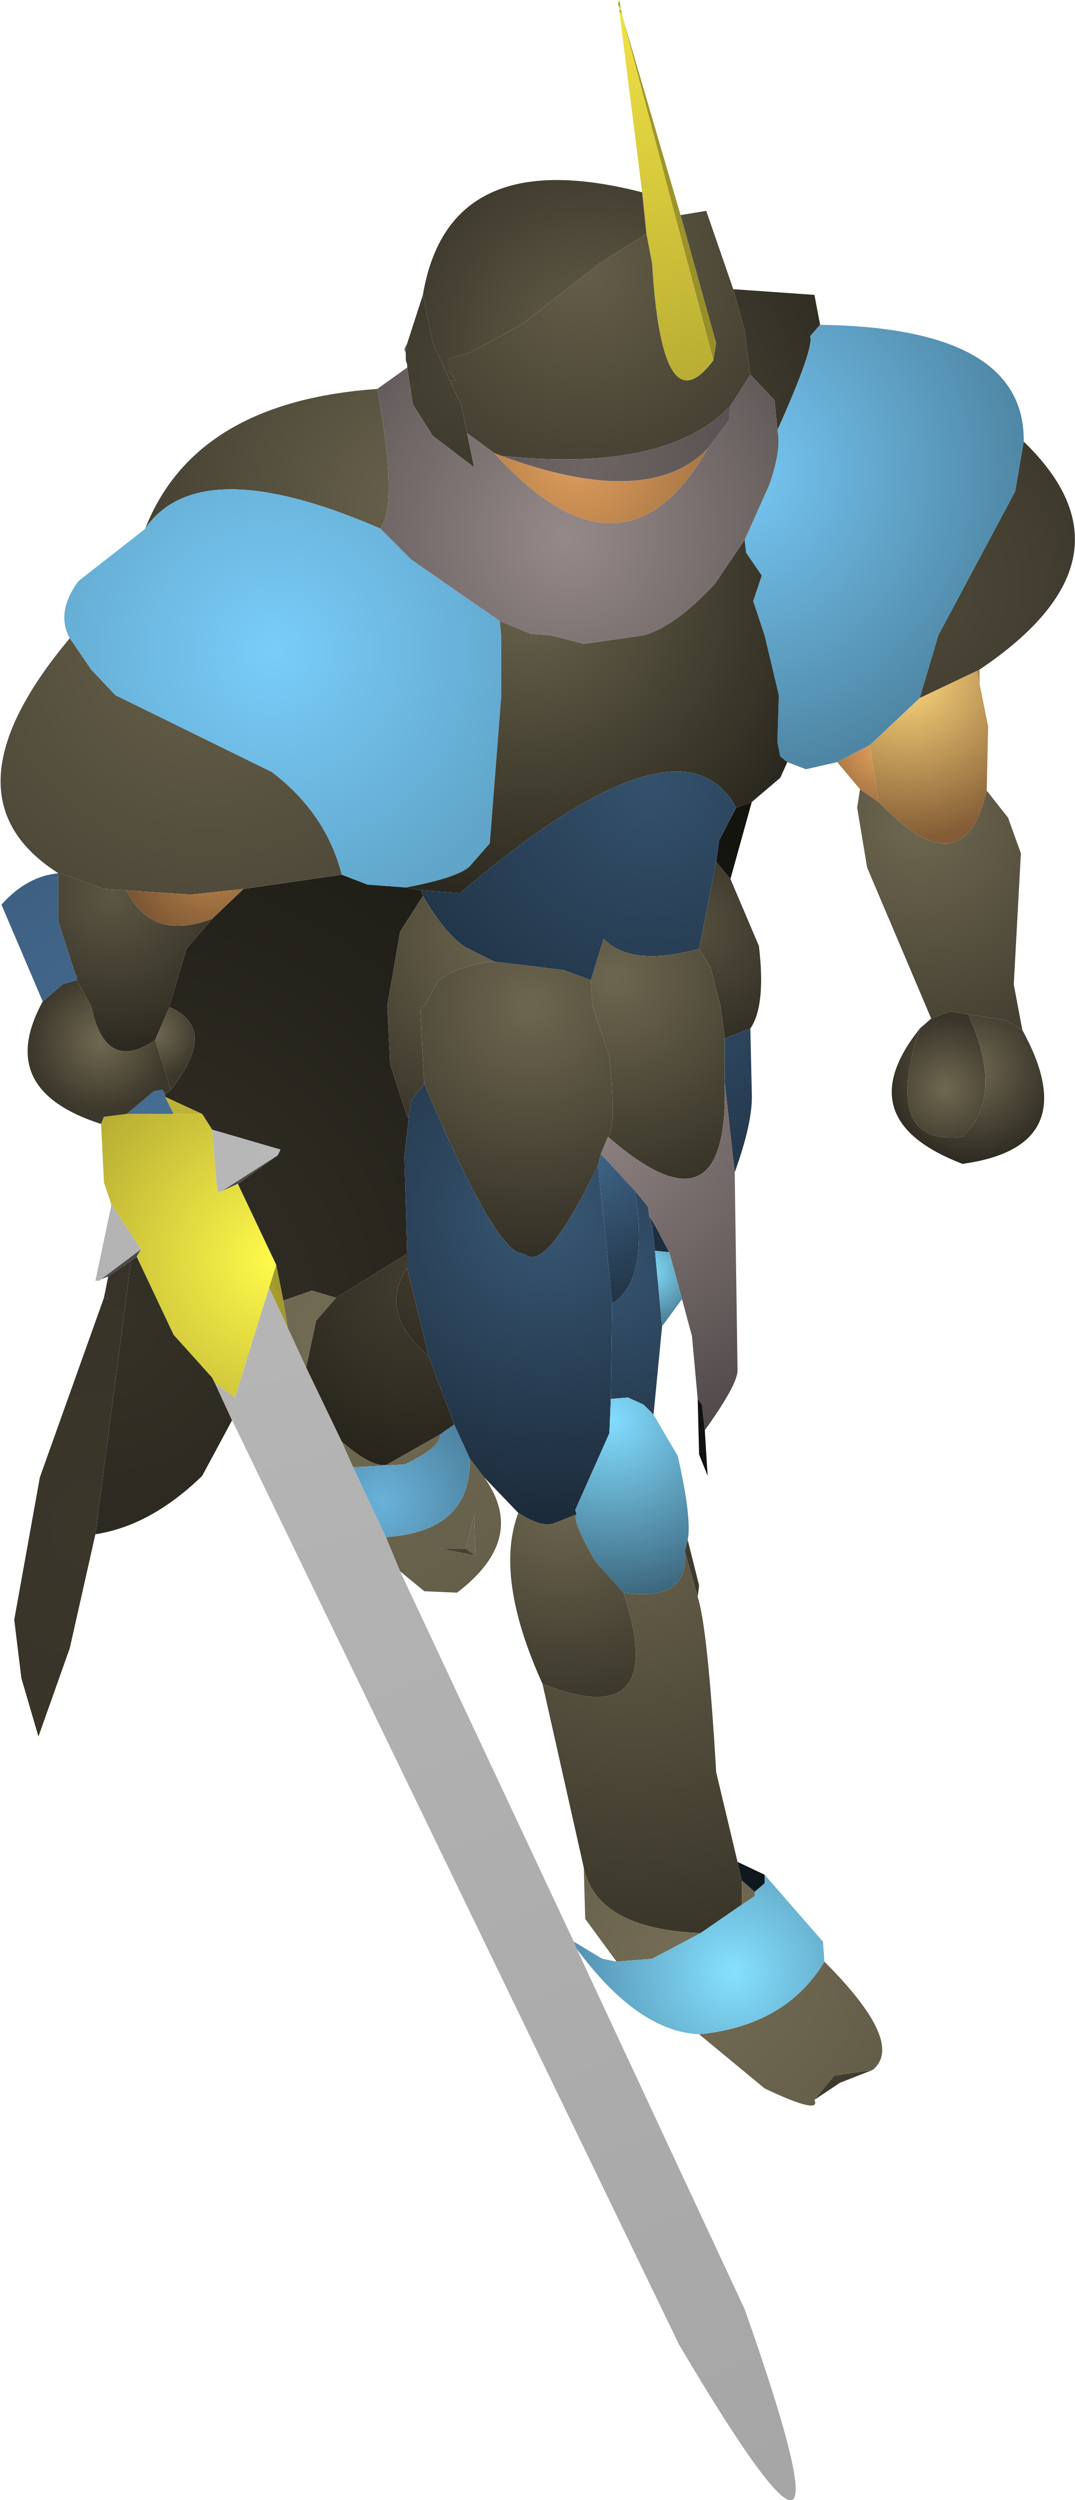 <?xml version="1.0" encoding="UTF-8" standalone="no"?>
<svg xmlns:ffdec="https://www.free-decompiler.com/flash" xmlns:xlink="http://www.w3.org/1999/xlink" ffdec:objectType="shape" height="87.75px" width="37.75px" xmlns="http://www.w3.org/2000/svg">
  <g transform="matrix(1.0, 0.0, 0.0, 1.0, 22.3, 58.75)">
    <path d="M-0.6 -58.6 L-0.55 -58.75 -0.5 -58.45 -0.6 -58.6 M-0.5 -58.4 L-0.45 -58.25 -0.55 -58.35 -0.55 -58.4 -0.5 -58.4 M-0.45 -58.2 L1.6 -51.2 2.85 -46.7 2.75 -46.1 -0.45 -58.2" fill="url(#gradient0)" fill-rule="evenodd" stroke="none"/>
    <path d="M-0.6 -58.6 L-0.5 -58.45 -0.5 -58.4 -0.55 -58.4 -0.6 -58.6 M-0.45 -58.25 L-0.45 -58.2 2.75 -46.1 Q0.95 -43.7 0.6 -49.5 L0.4 -50.55 0.25 -52.0 -0.55 -58.35 -0.45 -58.25" fill="url(#gradient1)" fill-rule="evenodd" stroke="none"/>
    <path d="M-7.45 -48.4 Q-6.55 -53.75 0.25 -52.0 L0.4 -50.55 -1.25 -49.5 -4.0 -47.35 -5.75 -46.4 -6.55 -46.15 -6.55 -45.75 -6.3 -45.4 -6.5 -45.4 -7.1 -46.7 -7.45 -48.4" fill="url(#gradient2)" fill-rule="evenodd" stroke="none"/>
    <path d="M-8.0 -45.85 L-8.0 -45.95 -8.05 -46.1 -8.05 -46.35 -8.05 -46.5 -8.0 -46.7 -7.45 -48.4 -7.1 -46.7 -6.5 -45.4 -6.1 -44.5 -5.9 -43.55 -5.65 -42.35 -7.1 -43.45 -7.8 -44.55 -8.0 -45.85" fill="url(#gradient3)" fill-rule="evenodd" stroke="none"/>
    <path d="M-8.1 -46.5 L-8.0 -46.7 -8.05 -46.5 -8.1 -46.5" fill="url(#gradient4)" fill-rule="evenodd" stroke="none"/>
    <path d="M-8.05 -46.35 L-8.1 -46.5 -8.05 -46.5 -8.05 -46.35" fill="url(#gradient5)" fill-rule="evenodd" stroke="none"/>
    <path d="M1.6 -51.2 L2.5 -51.35 3.45 -48.6 3.85 -47.15 4.05 -45.6 3.35 -44.5 Q1.1 -42.15 -4.7 -42.75 L-4.95 -42.85 -5.9 -43.55 -6.1 -44.5 -6.5 -45.4 -6.3 -45.4 -6.55 -45.75 -6.55 -46.15 -5.75 -46.4 -4.0 -47.35 -1.25 -49.5 0.4 -50.55 0.6 -49.5 Q0.95 -43.7 2.75 -46.1 L2.85 -46.7 1.6 -51.2" fill="url(#gradient6)" fill-rule="evenodd" stroke="none"/>
    <path d="M3.45 -48.6 L6.3 -48.4 6.5 -47.35 6.15 -46.95 Q6.3 -46.55 5.0 -43.65 L4.9 -44.7 4.05 -45.6 3.85 -47.15 3.45 -48.6 M-17.2 -40.2 Q-15.45 -44.65 -9.05 -45.1 -8.3 -41.0 -8.95 -40.2 -15.3 -42.95 -17.2 -40.2" fill="url(#gradient7)" fill-rule="evenodd" stroke="none"/>
    <path d="M6.5 -47.35 Q13.7 -47.25 13.65 -43.25 L13.35 -41.5 10.65 -36.45 10.0 -34.25 8.25 -32.6 7.1 -32.0 6.0 -31.75 5.35 -32.0 5.1 -32.2 5.0 -32.7 5.05 -34.35 4.55 -36.45 4.15 -37.65 4.45 -38.55 3.9 -39.35 3.85 -39.8 4.7 -41.7 Q5.15 -42.95 5.0 -43.65 6.3 -46.55 6.15 -46.95 L6.5 -47.35" fill="url(#gradient8)" fill-rule="evenodd" stroke="none"/>
    <path d="M-9.05 -45.1 L-8.0 -45.85 -7.8 -44.55 -7.1 -43.45 -5.65 -42.35 -5.9 -43.55 -4.95 -42.85 Q-0.4 -37.85 2.55 -43.0 L3.3 -44.0 3.35 -44.5 4.05 -45.6 4.9 -44.7 5.0 -43.65 Q5.15 -42.95 4.7 -41.7 L3.85 -39.8 2.8 -38.25 Q1.4 -36.75 0.3 -36.45 L-1.8 -36.15 -2.95 -36.45 -3.65 -36.5 -4.75 -36.95 -7.85 -39.1 -8.95 -40.2 Q-8.3 -41.0 -9.05 -45.1" fill="url(#gradient9)" fill-rule="evenodd" stroke="none"/>
    <path d="M-19.85 -36.35 Q-20.35 -37.25 -19.55 -38.35 L-17.25 -40.15 -17.2 -40.2 Q-15.3 -42.95 -8.95 -40.2 L-7.85 -39.1 -4.75 -36.95 -4.7 -36.45 -4.7 -34.3 -5.1 -29.15 -5.8 -28.35 Q-6.2 -27.95 -8.05 -27.6 L-9.4 -27.7 -10.3 -28.05 Q-10.85 -30.2 -12.75 -31.65 L-18.25 -34.35 -19.1 -35.25 -19.85 -36.35" fill="url(#gradient10)" fill-rule="evenodd" stroke="none"/>
    <path d="M2.55 -43.0 Q0.45 -40.85 -4.7 -42.75 1.1 -42.15 3.35 -44.5 L3.3 -44.0 2.55 -43.0" fill="url(#gradient11)" fill-rule="evenodd" stroke="none"/>
    <path d="M-4.95 -42.85 L-4.7 -42.75 Q0.45 -40.85 2.55 -43.0 -0.4 -37.85 -4.95 -42.85" fill="url(#gradient12)" fill-rule="evenodd" stroke="none"/>
    <path d="M5.35 -32.0 L5.1 -31.45 4.1 -30.6 3.55 -30.4 Q1.6 -34.0 -6.15 -27.4 L-7.5 -27.5 -8.05 -27.6 Q-6.2 -27.95 -5.8 -28.35 L-5.1 -29.15 -4.7 -34.3 -4.7 -36.45 -4.75 -36.95 -3.65 -36.5 -2.95 -36.45 -1.8 -36.15 0.3 -36.45 Q1.4 -36.75 2.8 -38.25 L3.85 -39.8 3.9 -39.35 4.45 -38.55 4.15 -37.65 4.55 -36.45 5.05 -34.35 5.0 -32.7 5.1 -32.2 5.35 -32.0" fill="url(#gradient13)" fill-rule="evenodd" stroke="none"/>
    <path d="M13.65 -43.25 Q17.9 -39.15 12.1 -35.25 L12.0 -35.2 10.0 -34.25 10.65 -36.45 13.35 -41.5 13.65 -43.25" fill="url(#gradient14)" fill-rule="evenodd" stroke="none"/>
    <path d="M12.1 -35.25 L12.1 -34.75 12.0 -35.2 12.1 -35.25" fill="url(#gradient15)" fill-rule="evenodd" stroke="none"/>
    <path d="M12.1 -34.75 L12.4 -33.25 12.35 -31.0 Q11.55 -27.5 8.55 -30.6 L8.25 -32.6 10.0 -34.25 12.0 -35.2 12.1 -34.75" fill="url(#gradient16)" fill-rule="evenodd" stroke="none"/>
    <path d="M4.1 -30.6 L3.35 -27.9 2.85 -28.5 2.95 -29.25 3.55 -30.4 4.1 -30.6 M-14.15 -8.9 L-15.2 -6.95 Q-17.0 -5.2 -18.95 -4.9 L-17.7 -14.5 -17.5 -14.65 -16.2 -11.9 -14.85 -10.4 -14.75 -10.2 -14.15 -8.9 M-18.65 -13.2 L-18.6 -13.45 -18.5 -13.15 -18.65 -13.2 M-8.05 -27.6 L-7.5 -27.5 -7.45 -27.3 -8.25 -26.05 -8.7 -23.45 -8.6 -21.4 -8.0 -19.55 -7.95 -19.5 -8.1 -18.15 -8.0 -14.75 -10.5 -13.2 -11.35 -13.45 -12.35 -13.1 -12.6 -14.35 -13.95 -17.2 -12.55 -18.2 -12.45 -18.4 -14.85 -19.1 -15.2 -19.65 -16.5 -20.25 -16.5 -20.35 -16.3 -20.5 Q-14.6 -22.65 -16.35 -23.4 L-16.35 -23.45 -15.75 -25.45 -14.85 -26.5 -13.75 -27.55 -10.3 -28.05 -9.4 -27.7 -8.05 -27.6" fill="url(#gradient17)" fill-rule="evenodd" stroke="none"/>
    <path d="M-20.25 -28.1 Q-24.5 -30.8 -19.85 -36.35 L-19.1 -35.25 -18.25 -34.35 -12.75 -31.65 Q-10.85 -30.2 -10.3 -28.05 L-13.75 -27.55 -15.6 -27.35 -17.85 -27.5 -18.65 -27.55 -20.2 -28.1 -20.25 -28.1" fill="url(#gradient18)" fill-rule="evenodd" stroke="none"/>
    <path d="M3.55 -30.4 L2.95 -29.25 2.85 -28.5 2.25 -25.45 Q-0.15 -24.8 -1.1 -25.8 L-1.55 -24.35 -2.5 -24.7 -4.95 -25.0 -5.95 -25.5 Q-6.65 -25.95 -7.45 -27.3 L-7.5 -27.5 -6.15 -27.4 Q1.6 -34.0 3.55 -30.4" fill="url(#gradient19)" fill-rule="evenodd" stroke="none"/>
    <path d="M12.35 -31.0 L13.1 -30.05 13.55 -28.8 13.3 -24.2 13.6 -22.6 13.0 -22.95 11.7 -23.15 11.05 -23.25 10.4 -23.0 8.15 -28.3 7.8 -30.4 7.9 -31.05 8.55 -30.6 Q11.55 -27.5 12.35 -31.0" fill="url(#gradient20)" fill-rule="evenodd" stroke="none"/>
    <path d="M7.9 -31.05 L7.1 -32.0 8.25 -32.6 8.55 -30.6 7.9 -31.05" fill="url(#gradient21)" fill-rule="evenodd" stroke="none"/>
    <path d="M10.0 -22.65 L10.4 -23.0 11.05 -23.25 11.7 -23.15 Q13.0 -20.25 11.5 -18.85 8.65 -18.5 10.0 -22.65" fill="url(#gradient22)" fill-rule="evenodd" stroke="none"/>
    <path d="M13.6 -22.6 Q15.85 -18.5 11.5 -17.9 7.45 -19.45 10.0 -22.65 8.65 -18.5 11.5 -18.85 13.0 -20.25 11.7 -23.15 L13.0 -22.95 13.6 -22.6" fill="url(#gradient23)" fill-rule="evenodd" stroke="none"/>
    <path d="M3.35 -27.9 L4.35 -25.55 Q4.6 -23.45 4.05 -22.65 L3.15 -22.3 3.0 -23.45 2.65 -24.8 2.25 -25.45 2.85 -28.5 3.35 -27.9" fill="url(#gradient24)" fill-rule="evenodd" stroke="none"/>
    <path d="M2.25 -25.45 L2.65 -24.8 3.0 -23.45 3.15 -22.3 3.15 -20.75 Q3.3 -15.15 -0.95 -18.85 -0.65 -19.1 -0.9 -21.65 L-1.5 -23.45 -1.55 -24.35 -1.1 -25.8 Q-0.15 -24.8 2.25 -25.45" fill="url(#gradient25)" fill-rule="evenodd" stroke="none"/>
    <path d="M-1.55 -24.35 L-1.5 -23.45 -0.9 -21.65 Q-0.65 -19.1 -0.95 -18.85 L-1.2 -18.25 -1.3 -17.85 Q-3.15 -14.0 -3.9 -14.75 -4.85 -14.65 -7.4 -20.7 L-7.55 -23.4 -7.4 -23.45 -6.9 -24.35 Q-6.1 -24.9 -4.95 -25.0 L-2.5 -24.7 -1.55 -24.35" fill="url(#gradient26)" fill-rule="evenodd" stroke="none"/>
    <path d="M-8.0 -19.55 L-8.6 -21.4 -8.7 -23.45 -8.25 -26.05 -7.45 -27.3 Q-6.65 -25.95 -5.95 -25.5 L-4.95 -25.0 Q-6.1 -24.9 -6.9 -24.35 L-7.4 -23.45 -7.55 -23.4 -7.4 -20.7 -7.85 -20.15 -7.95 -19.55 -8.0 -19.55" fill="url(#gradient27)" fill-rule="evenodd" stroke="none"/>
    <path d="M-20.8 -23.6 L-22.25 -27.0 Q-21.35 -28.0 -20.25 -28.1 L-20.25 -28.05 -20.25 -26.4 -19.65 -24.55 -19.6 -24.5 -19.6 -24.35 -20.1 -24.2 -20.8 -23.6 M-16.5 -20.35 L-16.5 -20.25 -16.2 -19.65 -17.85 -19.65 -16.9 -20.45 -16.6 -20.5 -16.5 -20.35" fill="url(#gradient28)" fill-rule="evenodd" stroke="none"/>
    <path d="M-18.75 -19.3 Q-22.5 -20.5 -20.8 -23.6 L-20.1 -24.2 -19.6 -24.35 -19.1 -23.45 Q-18.6 -21.05 -16.85 -22.25 L-16.3 -20.5 -16.5 -20.35 -16.6 -20.5 -16.9 -20.45 -17.85 -19.65 -18.65 -19.55 -18.75 -19.3" fill="url(#gradient29)" fill-rule="evenodd" stroke="none"/>
    <path d="M-14.85 -26.5 L-15.75 -25.45 -16.35 -23.45 -16.35 -23.4 -16.85 -22.25 Q-18.6 -21.05 -19.1 -23.45 L-19.6 -24.35 -19.6 -24.5 -19.65 -24.55 -20.25 -26.4 -20.25 -28.05 -20.2 -28.1 -18.65 -27.55 -17.85 -27.5 Q-17.0 -25.7 -14.85 -26.5" fill="url(#gradient30)" fill-rule="evenodd" stroke="none"/>
    <path d="M-20.25 -28.05 L-20.25 -28.1 -20.2 -28.1 -20.25 -28.05" fill="url(#gradient31)" fill-rule="evenodd" stroke="none"/>
    <path d="M-13.75 -27.55 L-14.85 -26.5 Q-17.0 -25.7 -17.85 -27.5 L-15.6 -27.35 -13.75 -27.55" fill="url(#gradient32)" fill-rule="evenodd" stroke="none"/>
    <path d="M-7.95 -19.5 L-8.0 -19.55 -7.95 -19.55 -7.95 -19.5" fill="url(#gradient33)" fill-rule="evenodd" stroke="none"/>
    <path d="M-8.0 -14.75 L-8.1 -18.15 -7.95 -19.5 -7.95 -19.55 -7.85 -20.15 -7.4 -20.7 Q-4.85 -14.65 -3.9 -14.75 -3.15 -14.0 -1.3 -17.85 L-0.8 -13.0 -0.85 -9.65 -0.9 -8.45 -2.1 -5.75 -2.05 -5.6 -2.8 -5.3 Q-3.25 -5.1 -4.1 -5.65 L-5.3 -6.9 -5.8 -7.55 -6.35 -8.75 -7.25 -11.15 -8.0 -14.25 -8.0 -14.75" fill="url(#gradient34)" fill-rule="evenodd" stroke="none"/>
    <path d="M-16.35 -23.4 Q-14.6 -22.65 -16.3 -20.5 L-16.85 -22.25 -16.35 -23.4" fill="url(#gradient35)" fill-rule="evenodd" stroke="none"/>
    <path d="M4.05 -22.65 L4.1 -20.4 Q4.15 -19.4 3.5 -17.6 L3.15 -20.75 3.15 -22.3 4.05 -22.65 M0.6 -15.7 L0.7 -15.75 1.2 -14.8 0.7 -14.85 0.6 -15.7" fill="url(#gradient36)" fill-rule="evenodd" stroke="none"/>
    <path d="M3.5 -17.6 L3.6 -10.65 Q3.6 -10.15 2.45 -8.55 L2.35 -9.45 2.2 -9.65 2.0 -11.85 1.65 -13.15 1.2 -14.8 0.7 -15.75 0.5 -16.05 0.45 -16.4 0.0 -16.95 -1.2 -18.25 -0.95 -18.85 Q3.3 -15.15 3.15 -20.75 L3.5 -17.6" fill="url(#gradient37)" fill-rule="evenodd" stroke="none"/>
    <path d="M-1.3 -17.85 L-1.2 -18.25 0.0 -16.95 Q0.5 -13.8 -0.8 -13.0 L-1.3 -17.85" fill="url(#gradient38)" fill-rule="evenodd" stroke="none"/>
    <path d="M-18.4 -16.5 L-18.65 -17.25 -18.75 -19.3 -18.65 -19.55 -17.85 -19.65 -16.2 -19.65 -15.2 -19.65 -14.85 -19.1 -14.7 -17.25 -14.65 -16.9 -14.5 -16.95 -13.95 -17.2 -12.6 -14.35 -12.85 -13.55 -14.05 -9.7 -14.75 -10.2 -14.85 -10.4 -16.2 -11.9 -17.5 -14.65 -17.35 -14.9 -18.4 -16.5" fill="url(#gradient39)" fill-rule="evenodd" stroke="none"/>
    <path d="M-16.5 -20.25 L-15.2 -19.65 -16.2 -19.65 -16.5 -20.25" fill="url(#gradient40)" fill-rule="evenodd" stroke="none"/>
    <path d="M-18.75 -13.85 L-18.8 -13.8 -18.95 -13.8 -18.4 -16.4 -18.4 -16.5 -17.35 -14.9 -18.75 -13.85 M-14.85 -19.1 L-12.45 -18.4 -12.55 -18.2 -14.5 -16.95 -14.65 -16.9 -14.7 -17.25 -14.85 -19.1" fill="url(#gradient41)" fill-rule="evenodd" stroke="none"/>
    <path d="M-18.5 -13.95 L-18.75 -13.85 -17.35 -14.9 -17.5 -14.65 -17.7 -14.5 -18.5 -13.95 M-12.55 -18.2 L-13.95 -17.2 -14.5 -16.95 -12.55 -18.2" fill="url(#gradient42)" fill-rule="evenodd" stroke="none"/>
    <path d="M-18.95 -4.9 L-19.85 -0.9 -20.95 2.2 -21.55 0.15 -21.8 -1.9 -20.9 -6.9 -18.65 -13.2 -18.5 -13.15 -18.6 -13.45 -18.5 -13.95 -17.7 -14.5 -18.95 -4.9" fill="url(#gradient43)" fill-rule="evenodd" stroke="none"/>
    <path d="M-10.5 -13.2 L-8.0 -14.75 -8.0 -14.25 Q-9.05 -12.7 -7.25 -11.15 L-6.35 -8.75 -6.85 -8.4 -8.7 -7.35 Q-9.2 -7.2 -10.3 -8.15 L-11.55 -10.75 -11.2 -12.4 -10.5 -13.2" fill="url(#gradient44)" fill-rule="evenodd" stroke="none"/>
    <path d="M-12.35 -13.1 L-11.35 -13.45 -10.5 -13.2 -11.2 -12.4 -11.55 -10.75 -12.2 -12.15 -12.35 -13.1 M-5.8 -7.55 L-5.3 -6.9 Q-3.75 -4.75 -6.25 -2.85 L-7.4 -2.9 -8.25 -3.6 -8.75 -4.8 Q-5.75 -5.0 -5.8 -7.55 M-10.3 -8.15 Q-9.2 -7.2 -8.7 -7.35 L-6.85 -8.4 Q-6.8 -7.95 -8.1 -7.35 L-9.9 -7.25 -10.3 -8.15 M-5.95 -4.4 L-6.85 -4.4 -5.6 -4.15 -5.65 -5.55 -5.95 -4.4" fill="url(#gradient45)" fill-rule="evenodd" stroke="none"/>
    <path d="M-12.6 -14.35 L-12.35 -13.1 -12.2 -12.15 -12.85 -13.55 -12.6 -14.35" fill="url(#gradient46)" fill-rule="evenodd" stroke="none"/>
    <path d="M0.95 -12.2 L0.65 -9.1 0.3 -9.45 -0.25 -9.7 -0.85 -9.65 -0.8 -13.0 Q0.5 -13.8 0.0 -16.95 L0.45 -16.4 0.5 -16.05 0.6 -15.7 0.7 -14.85 0.95 -12.2" fill="url(#gradient47)" fill-rule="evenodd" stroke="none"/>
    <path d="M0.6 -15.7 L0.5 -16.05 0.7 -15.75 0.6 -15.7" fill="url(#gradient48)" fill-rule="evenodd" stroke="none"/>
    <path d="M1.65 -13.15 L0.95 -12.2 0.7 -14.85 1.2 -14.8 1.65 -13.15" fill="url(#gradient49)" fill-rule="evenodd" stroke="none"/>
    <path d="M-2.05 9.65 L3.85 22.3 Q8.35 35.05 1.55 23.55 L-14.15 -8.9 -14.75 -10.2 -14.05 -9.7 -12.85 -13.55 -12.2 -12.15 -11.55 -10.75 -10.3 -8.15 -9.9 -7.25 -8.75 -4.8 -8.25 -3.6 -2.15 9.4 -2.05 9.65" fill="url(#gradient50)" fill-rule="evenodd" stroke="none"/>
    <path d="M-8.0 -14.25 L-7.25 -11.15 Q-9.05 -12.7 -8.0 -14.25" fill="url(#gradient51)" fill-rule="evenodd" stroke="none"/>
    <path d="M-6.35 -8.75 L-5.8 -7.55 Q-5.75 -5.0 -8.75 -4.8 L-9.9 -7.25 -8.1 -7.35 Q-6.8 -7.95 -6.85 -8.4 L-6.35 -8.75" fill="url(#gradient52)" fill-rule="evenodd" stroke="none"/>
    <path d="M2.45 -8.55 L2.55 -6.95 2.25 -7.7 2.2 -9.65 2.35 -9.45 2.45 -8.55" fill="url(#gradient53)" fill-rule="evenodd" stroke="none"/>
    <path d="M0.65 -9.1 L1.5 -7.65 Q2.0 -5.45 1.85 -4.7 L1.75 -4.3 Q1.9 -2.5 -0.4 -2.85 L-1.4 -3.95 Q-2.25 -5.45 -2.05 -5.6 L-2.1 -5.75 -0.9 -8.45 -0.85 -9.65 -0.25 -9.7 0.3 -9.45 0.65 -9.1" fill="url(#gradient54)" fill-rule="evenodd" stroke="none"/>
    <path d="M1.85 -4.7 L2.25 -3.1 2.2 -2.7 1.75 -4.3 1.85 -4.7" fill="url(#gradient55)" fill-rule="evenodd" stroke="none"/>
    <path d="M2.2 -2.7 Q2.55 -1.65 2.85 3.45 L3.6 6.6 3.75 7.25 3.75 8.1 2.3 9.1 Q-1.35 8.95 -1.8 6.8 L-3.25 0.35 Q1.2 2.1 -0.4 -2.85 1.9 -2.5 1.75 -4.3 L2.2 -2.7" fill="url(#gradient56)" fill-rule="evenodd" stroke="none"/>
    <path d="M-4.1 -5.65 Q-3.25 -5.1 -2.8 -5.3 L-2.05 -5.6 Q-2.25 -5.45 -1.4 -3.95 L-0.4 -2.85 Q1.2 2.1 -3.25 0.35 -4.95 -3.4 -4.1 -5.65" fill="url(#gradient57)" fill-rule="evenodd" stroke="none"/>
    <path d="M6.65 10.1 Q9.5 12.95 8.35 13.9 L7.0 14.1 6.3 14.95 Q6.55 15.5 4.55 14.55 L2.25 12.65 Q5.3 12.35 6.65 10.1 M3.75 7.25 L4.2 7.65 4.2 7.8 3.75 8.1 3.75 7.25 M2.3 9.1 L0.6 10.0 -0.65 10.1 -1.75 8.6 -1.8 6.8 Q-1.35 8.95 2.3 9.1" fill="url(#gradient58)" fill-rule="evenodd" stroke="none"/>
    <path d="M4.55 7.05 L6.6 9.4 6.65 10.1 Q5.3 12.35 2.25 12.65 0.1 12.55 -2.05 9.65 L-2.15 9.4 -1.15 10.0 -0.65 10.1 0.6 10.0 2.3 9.1 3.75 8.1 4.2 7.8 4.2 7.65 4.55 7.35 4.55 7.05" fill="url(#gradient59)" fill-rule="evenodd" stroke="none"/>
    <path d="M3.6 6.6 L4.55 7.05 4.55 7.35 4.2 7.65 3.75 7.25 3.6 6.6" fill="url(#gradient60)" fill-rule="evenodd" stroke="none"/>
    <path d="M-5.95 -4.4 L-5.65 -5.55 -5.6 -4.15 -5.95 -4.4" fill="url(#gradient61)" fill-rule="evenodd" stroke="none"/>
    <path d="M-5.6 -4.15 L-6.85 -4.4 -5.95 -4.4 -5.6 -4.15" fill="url(#gradient62)" fill-rule="evenodd" stroke="none"/>
    <path d="M8.35 13.9 L7.2 14.35 6.3 14.95 7.0 14.1 8.35 13.9" fill="url(#gradient63)" fill-rule="evenodd" stroke="none"/>
  </g>
  <defs>
    <radialGradient cx="0" cy="0" gradientTransform="matrix(0.016, 0.0, 0.0, 0.016, -0.7, -59.1)" gradientUnits="userSpaceOnUse" id="gradient0" r="819.2" spreadMethod="pad">
      <stop offset="0.0" stop-color="#a59b2e"/>
      <stop offset="1.0" stop-color="#978e2a"/>
    </radialGradient>
    <radialGradient cx="0" cy="0" gradientTransform="matrix(0.018, 0.0, 0.0, 0.018, -0.7, -59.1)" gradientUnits="userSpaceOnUse" id="gradient1" r="819.2" spreadMethod="pad">
      <stop offset="0.0" stop-color="#f4e544"/>
      <stop offset="1.0" stop-color="#b5aa33"/>
    </radialGradient>
    <radialGradient cx="0" cy="0" gradientTransform="matrix(0.008, 0.0, 0.0, 0.008, -1.45, -46.65)" gradientUnits="userSpaceOnUse" id="gradient2" r="819.2" spreadMethod="pad">
      <stop offset="0.0" stop-color="#655f49"/>
      <stop offset="1.0" stop-color="#3f3b2e"/>
    </radialGradient>
    <radialGradient cx="0" cy="0" gradientTransform="matrix(0.006, 0.0, 0.0, 0.006, -6.1, -45.65)" gradientUnits="userSpaceOnUse" id="gradient3" r="819.2" spreadMethod="pad">
      <stop offset="0.0" stop-color="#474334"/>
      <stop offset="1.0" stop-color="#383529"/>
    </radialGradient>
    <radialGradient cx="0" cy="0" gradientTransform="matrix(0.002, 0.0, 0.0, 0.002, -7.5, -46.2)" gradientUnits="userSpaceOnUse" id="gradient4" r="819.2" spreadMethod="pad">
      <stop offset="0.0" stop-color="#706666"/>
      <stop offset="1.0" stop-color="#4a4343"/>
    </radialGradient>
    <radialGradient cx="0" cy="0" gradientTransform="matrix(0.002, 0.0, 0.0, 0.002, -8.15, -46.7)" gradientUnits="userSpaceOnUse" id="gradient5" r="819.2" spreadMethod="pad">
      <stop offset="0.0" stop-color="#5a5252"/>
      <stop offset="1.0" stop-color="#5a5252"/>
    </radialGradient>
    <radialGradient cx="0" cy="0" gradientTransform="matrix(0.009, 0.0, 0.0, 0.009, -1.8, -49.15)" gradientUnits="userSpaceOnUse" id="gradient6" r="819.2" spreadMethod="pad">
      <stop offset="0.0" stop-color="#645d48"/>
      <stop offset="1.0" stop-color="#443f31"/>
    </radialGradient>
    <radialGradient cx="0" cy="0" gradientTransform="matrix(0.019, 0.0, 0.0, 0.019, -7.65, -41.1)" gradientUnits="userSpaceOnUse" id="gradient7" r="819.2" spreadMethod="pad">
      <stop offset="0.0" stop-color="#68624c"/>
      <stop offset="1.0" stop-color="#312e24"/>
    </radialGradient>
    <radialGradient cx="0" cy="0" gradientTransform="matrix(0.013, 0.0, 0.0, 0.013, 3.35, -42.15)" gradientUnits="userSpaceOnUse" id="gradient8" r="819.2" spreadMethod="pad">
      <stop offset="0.0" stop-color="#77c9f6"/>
      <stop offset="1.0" stop-color="#4e85a3"/>
    </radialGradient>
    <radialGradient cx="0" cy="0" gradientTransform="matrix(0.011, 0.0, 0.0, 0.011, -2.4, -39.9)" gradientUnits="userSpaceOnUse" id="gradient9" r="819.2" spreadMethod="pad">
      <stop offset="0.0" stop-color="#968989"/>
      <stop offset="1.0" stop-color="#615959"/>
    </radialGradient>
    <radialGradient cx="0" cy="0" gradientTransform="matrix(0.012, 0.0, 0.0, 0.012, -12.7, -35.9)" gradientUnits="userSpaceOnUse" id="gradient10" r="819.2" spreadMethod="pad">
      <stop offset="0.0" stop-color="#79cdfa"/>
      <stop offset="1.0" stop-color="#60a4c8"/>
    </radialGradient>
    <radialGradient cx="0" cy="0" gradientTransform="matrix(0.007, 0.0, 0.0, 0.007, -1.8, -42.3)" gradientUnits="userSpaceOnUse" id="gradient11" r="819.2" spreadMethod="pad">
      <stop offset="0.0" stop-color="#6e6464"/>
      <stop offset="1.0" stop-color="#595151"/>
    </radialGradient>
    <radialGradient cx="0" cy="0" gradientTransform="matrix(0.006, 0.0, 0.0, 0.006, -2.05, -42.75)" gradientUnits="userSpaceOnUse" id="gradient12" r="819.2" spreadMethod="pad">
      <stop offset="0.0" stop-color="#e09e5c"/>
      <stop offset="1.0" stop-color="#a37343"/>
    </radialGradient>
    <radialGradient cx="0" cy="0" gradientTransform="matrix(0.013, 0.0, 0.0, 0.013, -3.7, -37.8)" gradientUnits="userSpaceOnUse" id="gradient13" r="819.2" spreadMethod="pad">
      <stop offset="0.0" stop-color="#68624c"/>
      <stop offset="1.0" stop-color="#2b291f"/>
    </radialGradient>
    <radialGradient cx="0" cy="0" gradientTransform="matrix(0.009, 0.0, 0.0, 0.009, 9.1, -38.2)" gradientUnits="userSpaceOnUse" id="gradient14" r="819.2" spreadMethod="pad">
      <stop offset="0.0" stop-color="#504b3a"/>
      <stop offset="1.0" stop-color="#3c382c"/>
    </radialGradient>
    <radialGradient cx="0" cy="0" gradientTransform="matrix(0.002, 0.0, 0.0, 0.002, 12.0, -34.25)" gradientUnits="userSpaceOnUse" id="gradient15" r="819.2" spreadMethod="pad">
      <stop offset="0.0" stop-color="#c68b51"/>
      <stop offset="1.0" stop-color="#af7b48"/>
    </radialGradient>
    <radialGradient cx="0" cy="0" gradientTransform="matrix(0.007, 0.0, 0.0, 0.007, 9.55, -35.05)" gradientUnits="userSpaceOnUse" id="gradient16" r="819.2" spreadMethod="pad">
      <stop offset="0.0" stop-color="#ffd87e"/>
      <stop offset="1.0" stop-color="#845d36"/>
    </radialGradient>
    <radialGradient cx="0" cy="0" gradientTransform="matrix(0.037, 0.0, 0.0, 0.037, -18.75, -12.6)" gradientUnits="userSpaceOnUse" id="gradient17" r="819.2" spreadMethod="pad">
      <stop offset="0.0" stop-color="#353227"/>
      <stop offset="1.0" stop-color="#11110d"/>
    </radialGradient>
    <radialGradient cx="0" cy="0" gradientTransform="matrix(0.012, 0.0, 0.0, 0.012, -14.95, -36.45)" gradientUnits="userSpaceOnUse" id="gradient18" r="819.2" spreadMethod="pad">
      <stop offset="0.0" stop-color="#66604a"/>
      <stop offset="1.0" stop-color="#4e4939"/>
    </radialGradient>
    <radialGradient cx="0" cy="0" gradientTransform="matrix(0.011, 0.0, 0.0, 0.011, 0.5, -31.45)" gradientUnits="userSpaceOnUse" id="gradient19" r="819.2" spreadMethod="pad">
      <stop offset="0.0" stop-color="#34516d"/>
      <stop offset="1.0" stop-color="#223649"/>
    </radialGradient>
    <radialGradient cx="0" cy="0" gradientTransform="matrix(0.01, 0.0, 0.0, 0.01, 9.95, -29.9)" gradientUnits="userSpaceOnUse" id="gradient20" r="819.2" spreadMethod="pad">
      <stop offset="0.0" stop-color="#6e6750"/>
      <stop offset="1.0" stop-color="#423e30"/>
    </radialGradient>
    <radialGradient cx="0" cy="0" gradientTransform="matrix(0.003, 0.0, 0.0, 0.003, 8.75, -32.6)" gradientUnits="userSpaceOnUse" id="gradient21" r="819.2" spreadMethod="pad">
      <stop offset="0.0" stop-color="#eba660"/>
      <stop offset="1.0" stop-color="#95693d"/>
    </radialGradient>
    <radialGradient cx="0" cy="0" gradientTransform="matrix(0.003, 0.0, 0.0, 0.003, 10.9, -20.55)" gradientUnits="userSpaceOnUse" id="gradient22" r="819.2" spreadMethod="pad">
      <stop offset="0.0" stop-color="#6f6850"/>
      <stop offset="1.0" stop-color="#39352a"/>
    </radialGradient>
    <radialGradient cx="0" cy="0" gradientTransform="matrix(0.004, 0.0, 0.0, 0.004, 11.85, -21.2)" gradientUnits="userSpaceOnUse" id="gradient23" r="819.2" spreadMethod="pad">
      <stop offset="0.0" stop-color="#6f6851"/>
      <stop offset="1.0" stop-color="#2d2a21"/>
    </radialGradient>
    <radialGradient cx="0" cy="0" gradientTransform="matrix(0.005, 0.0, 0.0, 0.005, 2.1, -26.2)" gradientUnits="userSpaceOnUse" id="gradient24" r="819.2" spreadMethod="pad">
      <stop offset="0.0" stop-color="#554f3e"/>
      <stop offset="1.0" stop-color="#322f24"/>
    </radialGradient>
    <radialGradient cx="0" cy="0" gradientTransform="matrix(0.009, 0.0, 0.0, 0.009, -0.7, -24.4)" gradientUnits="userSpaceOnUse" id="gradient25" r="819.2" spreadMethod="pad">
      <stop offset="0.0" stop-color="#6d664f"/>
      <stop offset="1.0" stop-color="#373428"/>
    </radialGradient>
    <radialGradient cx="0" cy="0" gradientTransform="matrix(0.011, 0.0, 0.0, 0.011, -3.65, -23.45)" gradientUnits="userSpaceOnUse" id="gradient26" r="819.2" spreadMethod="pad">
      <stop offset="0.0" stop-color="#6d664f"/>
      <stop offset="1.0" stop-color="#312e24"/>
    </radialGradient>
    <radialGradient cx="0" cy="0" gradientTransform="matrix(0.009, 0.0, 0.0, 0.009, -4.85, -25.9)" gradientUnits="userSpaceOnUse" id="gradient27" r="819.2" spreadMethod="pad">
      <stop offset="0.0" stop-color="#6c654e"/>
      <stop offset="1.0" stop-color="#393529"/>
    </radialGradient>
    <radialGradient cx="0" cy="0" gradientTransform="matrix(0.013, 0.0, 0.0, 0.013, -16.1, -18.15)" gradientUnits="userSpaceOnUse" id="gradient28" r="819.2" spreadMethod="pad">
      <stop offset="0.0" stop-color="#476f95"/>
      <stop offset="1.0" stop-color="#3e6183"/>
    </radialGradient>
    <radialGradient cx="0" cy="0" gradientTransform="matrix(0.003, 0.0, 0.0, 0.003, -18.75, -22.2)" gradientUnits="userSpaceOnUse" id="gradient29" r="819.2" spreadMethod="pad">
      <stop offset="0.0" stop-color="#706951"/>
      <stop offset="1.0" stop-color="#3c382b"/>
    </radialGradient>
    <radialGradient cx="0" cy="0" gradientTransform="matrix(0.007, 0.0, 0.0, 0.007, -18.35, -27.35)" gradientUnits="userSpaceOnUse" id="gradient30" r="819.2" spreadMethod="pad">
      <stop offset="0.0" stop-color="#5c5643"/>
      <stop offset="1.0" stop-color="#29271e"/>
    </radialGradient>
    <radialGradient cx="0" cy="0" gradientTransform="matrix(0.002, 0.0, 0.0, 0.002, -20.3, -28.05)" gradientUnits="userSpaceOnUse" id="gradient31" r="819.2" spreadMethod="pad">
      <stop offset="0.0" stop-color="#0c0c09"/>
      <stop offset="1.0" stop-color="#0c0c09"/>
    </radialGradient>
    <radialGradient cx="0" cy="0" gradientTransform="matrix(0.004, 0.0, 0.0, 0.004, -14.85, -28.45)" gradientUnits="userSpaceOnUse" id="gradient32" r="819.2" spreadMethod="pad">
      <stop offset="0.0" stop-color="#bd854d"/>
      <stop offset="1.0" stop-color="#765330"/>
    </radialGradient>
    <radialGradient cx="0" cy="0" gradientTransform="matrix(0.019, 0.0, 0.0, 0.019, -7.8, -20.6)" gradientUnits="userSpaceOnUse" id="gradient33" r="819.2" spreadMethod="pad">
      <stop offset="0.0" stop-color="#24384c"/>
      <stop offset="1.0" stop-color="#080c10"/>
    </radialGradient>
    <radialGradient cx="0" cy="0" gradientTransform="matrix(0.013, 0.0, 0.0, 0.013, -3.05, -16.15)" gradientUnits="userSpaceOnUse" id="gradient34" r="819.2" spreadMethod="pad">
      <stop offset="0.0" stop-color="#385775"/>
      <stop offset="1.0" stop-color="#1c2b3a"/>
    </radialGradient>
    <radialGradient cx="0" cy="0" gradientTransform="matrix(0.002, 0.0, 0.0, 0.002, -16.85, -22.5)" gradientUnits="userSpaceOnUse" id="gradient35" r="819.2" spreadMethod="pad">
      <stop offset="0.0" stop-color="#706952"/>
      <stop offset="1.0" stop-color="#3b372b"/>
    </radialGradient>
    <radialGradient cx="0" cy="0" gradientTransform="matrix(0.011, 0.0, 0.0, 0.011, 2.45, -23.2)" gradientUnits="userSpaceOnUse" id="gradient36" r="819.2" spreadMethod="pad">
      <stop offset="0.0" stop-color="#2f4963"/>
      <stop offset="1.0" stop-color="#1c2c3b"/>
    </radialGradient>
    <radialGradient cx="0" cy="0" gradientTransform="matrix(0.016, 0.0, 0.0, 0.016, -2.45, -20.35)" gradientUnits="userSpaceOnUse" id="gradient37" r="819.2" spreadMethod="pad">
      <stop offset="0.0" stop-color="#978989"/>
      <stop offset="1.0" stop-color="#4e4747"/>
    </radialGradient>
    <radialGradient cx="0" cy="0" gradientTransform="matrix(0.007, 0.0, 0.0, 0.007, -1.8, -18.55)" gradientUnits="userSpaceOnUse" id="gradient38" r="819.2" spreadMethod="pad">
      <stop offset="0.0" stop-color="#43698e"/>
      <stop offset="1.0" stop-color="#203344"/>
    </radialGradient>
    <radialGradient cx="0" cy="0" gradientTransform="matrix(0.01, 0.0, 0.0, 0.01, -12.7, -14.55)" gradientUnits="userSpaceOnUse" id="gradient39" r="819.2" spreadMethod="pad">
      <stop offset="0.0" stop-color="#fffa4a"/>
      <stop offset="1.0" stop-color="#b3a832"/>
    </radialGradient>
    <radialGradient cx="0" cy="0" gradientTransform="matrix(0.005, 0.0, 0.0, 0.005, -16.6, -20.4)" gradientUnits="userSpaceOnUse" id="gradient40" r="819.2" spreadMethod="pad">
      <stop offset="0.0" stop-color="#bdb235"/>
      <stop offset="1.0" stop-color="#bcb034"/>
    </radialGradient>
    <radialGradient cx="0" cy="0" gradientTransform="matrix(0.01, 0.0, 0.0, 0.01, -12.45, -18.4)" gradientUnits="userSpaceOnUse" id="gradient41" r="819.2" spreadMethod="pad">
      <stop offset="0.0" stop-color="#b8b8b8"/>
      <stop offset="1.0" stop-color="#b3b3b3"/>
    </radialGradient>
    <radialGradient cx="0" cy="0" gradientTransform="matrix(0.01, 0.0, 0.0, 0.01, -12.45, -18.4)" gradientUnits="userSpaceOnUse" id="gradient42" r="819.2" spreadMethod="pad">
      <stop offset="0.0" stop-color="#4c4c4c"/>
      <stop offset="1.0" stop-color="#494949"/>
    </radialGradient>
    <radialGradient cx="0" cy="0" gradientTransform="matrix(0.015, 0.0, 0.0, 0.015, -19.0, -5.2)" gradientUnits="userSpaceOnUse" id="gradient43" r="819.2" spreadMethod="pad">
      <stop offset="0.0" stop-color="#3a362a"/>
      <stop offset="1.0" stop-color="#363227"/>
    </radialGradient>
    <radialGradient cx="0" cy="0" gradientTransform="matrix(0.008, 0.0, 0.0, 0.008, -7.85, -13.7)" gradientUnits="userSpaceOnUse" id="gradient44" r="819.2" spreadMethod="pad">
      <stop offset="0.0" stop-color="#413d2f"/>
      <stop offset="1.0" stop-color="#26241b"/>
    </radialGradient>
    <radialGradient cx="0" cy="0" gradientTransform="matrix(0.012, 0.0, 0.0, 0.012, -10.7, -11.6)" gradientUnits="userSpaceOnUse" id="gradient45" r="819.2" spreadMethod="pad">
      <stop offset="0.0" stop-color="#736c54"/>
      <stop offset="1.0" stop-color="#655e49"/>
    </radialGradient>
    <radialGradient cx="0" cy="0" gradientTransform="matrix(0.005, 0.0, 0.0, 0.005, -16.25, -12.0)" gradientUnits="userSpaceOnUse" id="gradient46" r="819.2" spreadMethod="pad">
      <stop offset="0.0" stop-color="#eee043"/>
      <stop offset="1.0" stop-color="#a1972d"/>
    </radialGradient>
    <radialGradient cx="0" cy="0" gradientTransform="matrix(0.008, 0.0, 0.0, 0.008, -0.9, -14.1)" gradientUnits="userSpaceOnUse" id="gradient47" r="819.2" spreadMethod="pad">
      <stop offset="0.0" stop-color="#35526f"/>
      <stop offset="1.0" stop-color="#23374a"/>
    </radialGradient>
    <radialGradient cx="0" cy="0" gradientTransform="matrix(0.003, 0.0, 0.0, 0.003, 0.0, -17.45)" gradientUnits="userSpaceOnUse" id="gradient48" r="819.2" spreadMethod="pad">
      <stop offset="0.0" stop-color="#273d53"/>
      <stop offset="1.0" stop-color="#1f3141"/>
    </radialGradient>
    <radialGradient cx="0" cy="0" gradientTransform="matrix(0.003, 0.0, 0.0, 0.003, 0.45, -14.15)" gradientUnits="userSpaceOnUse" id="gradient49" r="819.2" spreadMethod="pad">
      <stop offset="0.0" stop-color="#84e0ff"/>
      <stop offset="1.0" stop-color="#3a6378"/>
    </radialGradient>
    <radialGradient cx="0" cy="0" gradientTransform="matrix(0.061, 0.0, 0.0, 0.061, -14.7, -17.35)" gradientUnits="userSpaceOnUse" id="gradient50" r="819.2" spreadMethod="pad">
      <stop offset="0.0" stop-color="#b7b7b7"/>
      <stop offset="1.0" stop-color="#a6a6a6"/>
    </radialGradient>
    <radialGradient cx="0" cy="0" gradientTransform="matrix(0.004, 0.0, 0.0, 0.004, -7.55, -14.15)" gradientUnits="userSpaceOnUse" id="gradient51" r="819.2" spreadMethod="pad">
      <stop offset="0.0" stop-color="#3e3a2d"/>
      <stop offset="1.0" stop-color="#302c22"/>
    </radialGradient>
    <radialGradient cx="0" cy="0" gradientTransform="matrix(0.005, 0.0, 0.0, 0.005, -8.85, -6.05)" gradientUnits="userSpaceOnUse" id="gradient52" r="819.2" spreadMethod="pad">
      <stop offset="0.0" stop-color="#69b2da"/>
      <stop offset="1.0" stop-color="#4a7d99"/>
    </radialGradient>
    <radialGradient cx="0" cy="0" gradientTransform="matrix(0.006, 0.0, 0.0, 0.006, 2.25, -7.9)" gradientUnits="userSpaceOnUse" id="gradient53" r="819.2" spreadMethod="pad">
      <stop offset="0.0" stop-color="#121010"/>
      <stop offset="1.0" stop-color="#121010"/>
    </radialGradient>
    <radialGradient cx="0" cy="0" gradientTransform="matrix(0.008, 0.0, 0.0, 0.008, -0.8, -8.9)" gradientUnits="userSpaceOnUse" id="gradient54" r="819.2" spreadMethod="pad">
      <stop offset="0.0" stop-color="#82dcff"/>
      <stop offset="1.0" stop-color="#396177"/>
    </radialGradient>
    <radialGradient cx="0" cy="0" gradientTransform="matrix(0.003, 0.0, 0.0, 0.003, 1.75, -4.15)" gradientUnits="userSpaceOnUse" id="gradient55" r="819.2" spreadMethod="pad">
      <stop offset="0.0" stop-color="#403c2e"/>
      <stop offset="1.0" stop-color="#373328"/>
    </radialGradient>
    <radialGradient cx="0" cy="0" gradientTransform="matrix(0.018, 0.0, 0.0, 0.018, 0.0, -4.6)" gradientUnits="userSpaceOnUse" id="gradient56" r="819.2" spreadMethod="pad">
      <stop offset="0.0" stop-color="#665f4a"/>
      <stop offset="1.0" stop-color="#363327"/>
    </radialGradient>
    <radialGradient cx="0" cy="0" gradientTransform="matrix(0.01, 0.0, 0.0, 0.01, -2.55, -6.1)" gradientUnits="userSpaceOnUse" id="gradient57" r="819.2" spreadMethod="pad">
      <stop offset="0.0" stop-color="#6e6750"/>
      <stop offset="1.0" stop-color="#333025"/>
    </radialGradient>
    <radialGradient cx="0" cy="0" gradientTransform="matrix(0.009, 0.0, 0.0, 0.009, 1.85, 10.1)" gradientUnits="userSpaceOnUse" id="gradient58" r="819.2" spreadMethod="pad">
      <stop offset="0.0" stop-color="#756d55"/>
      <stop offset="1.0" stop-color="#645d48"/>
    </radialGradient>
    <radialGradient cx="0" cy="0" gradientTransform="matrix(0.007, 0.0, 0.0, 0.007, 3.45, 10.45)" gradientUnits="userSpaceOnUse" id="gradient59" r="819.2" spreadMethod="pad">
      <stop offset="0.0" stop-color="#85e1ff"/>
      <stop offset="1.0" stop-color="#548faf"/>
    </radialGradient>
    <radialGradient cx="0" cy="0" gradientTransform="matrix(0.003, 0.0, 0.0, 0.003, 4.65, 7.3)" gradientUnits="userSpaceOnUse" id="gradient60" r="819.2" spreadMethod="pad">
      <stop offset="0.0" stop-color="#0e181e"/>
      <stop offset="1.0" stop-color="#0e181e"/>
    </radialGradient>
    <radialGradient cx="0" cy="0" gradientTransform="matrix(0.002, 0.0, 0.0, 0.002, -5.75, -6.05)" gradientUnits="userSpaceOnUse" id="gradient61" r="819.2" spreadMethod="pad">
      <stop offset="0.0" stop-color="#6a634d"/>
      <stop offset="1.0" stop-color="#6a634d"/>
    </radialGradient>
    <radialGradient cx="0" cy="0" gradientTransform="matrix(0.002, 0.0, 0.0, 0.002, -5.6, -4.15)" gradientUnits="userSpaceOnUse" id="gradient62" r="819.2" spreadMethod="pad">
      <stop offset="0.0" stop-color="#464233"/>
      <stop offset="1.0" stop-color="#464233"/>
    </radialGradient>
    <radialGradient cx="0" cy="0" gradientTransform="matrix(0.003, 0.0, 0.0, 0.003, 8.45, 13.75)" gradientUnits="userSpaceOnUse" id="gradient63" r="819.2" spreadMethod="pad">
      <stop offset="0.0" stop-color="#423e30"/>
      <stop offset="1.0" stop-color="#3c382c"/>
    </radialGradient>
  </defs>
</svg>

